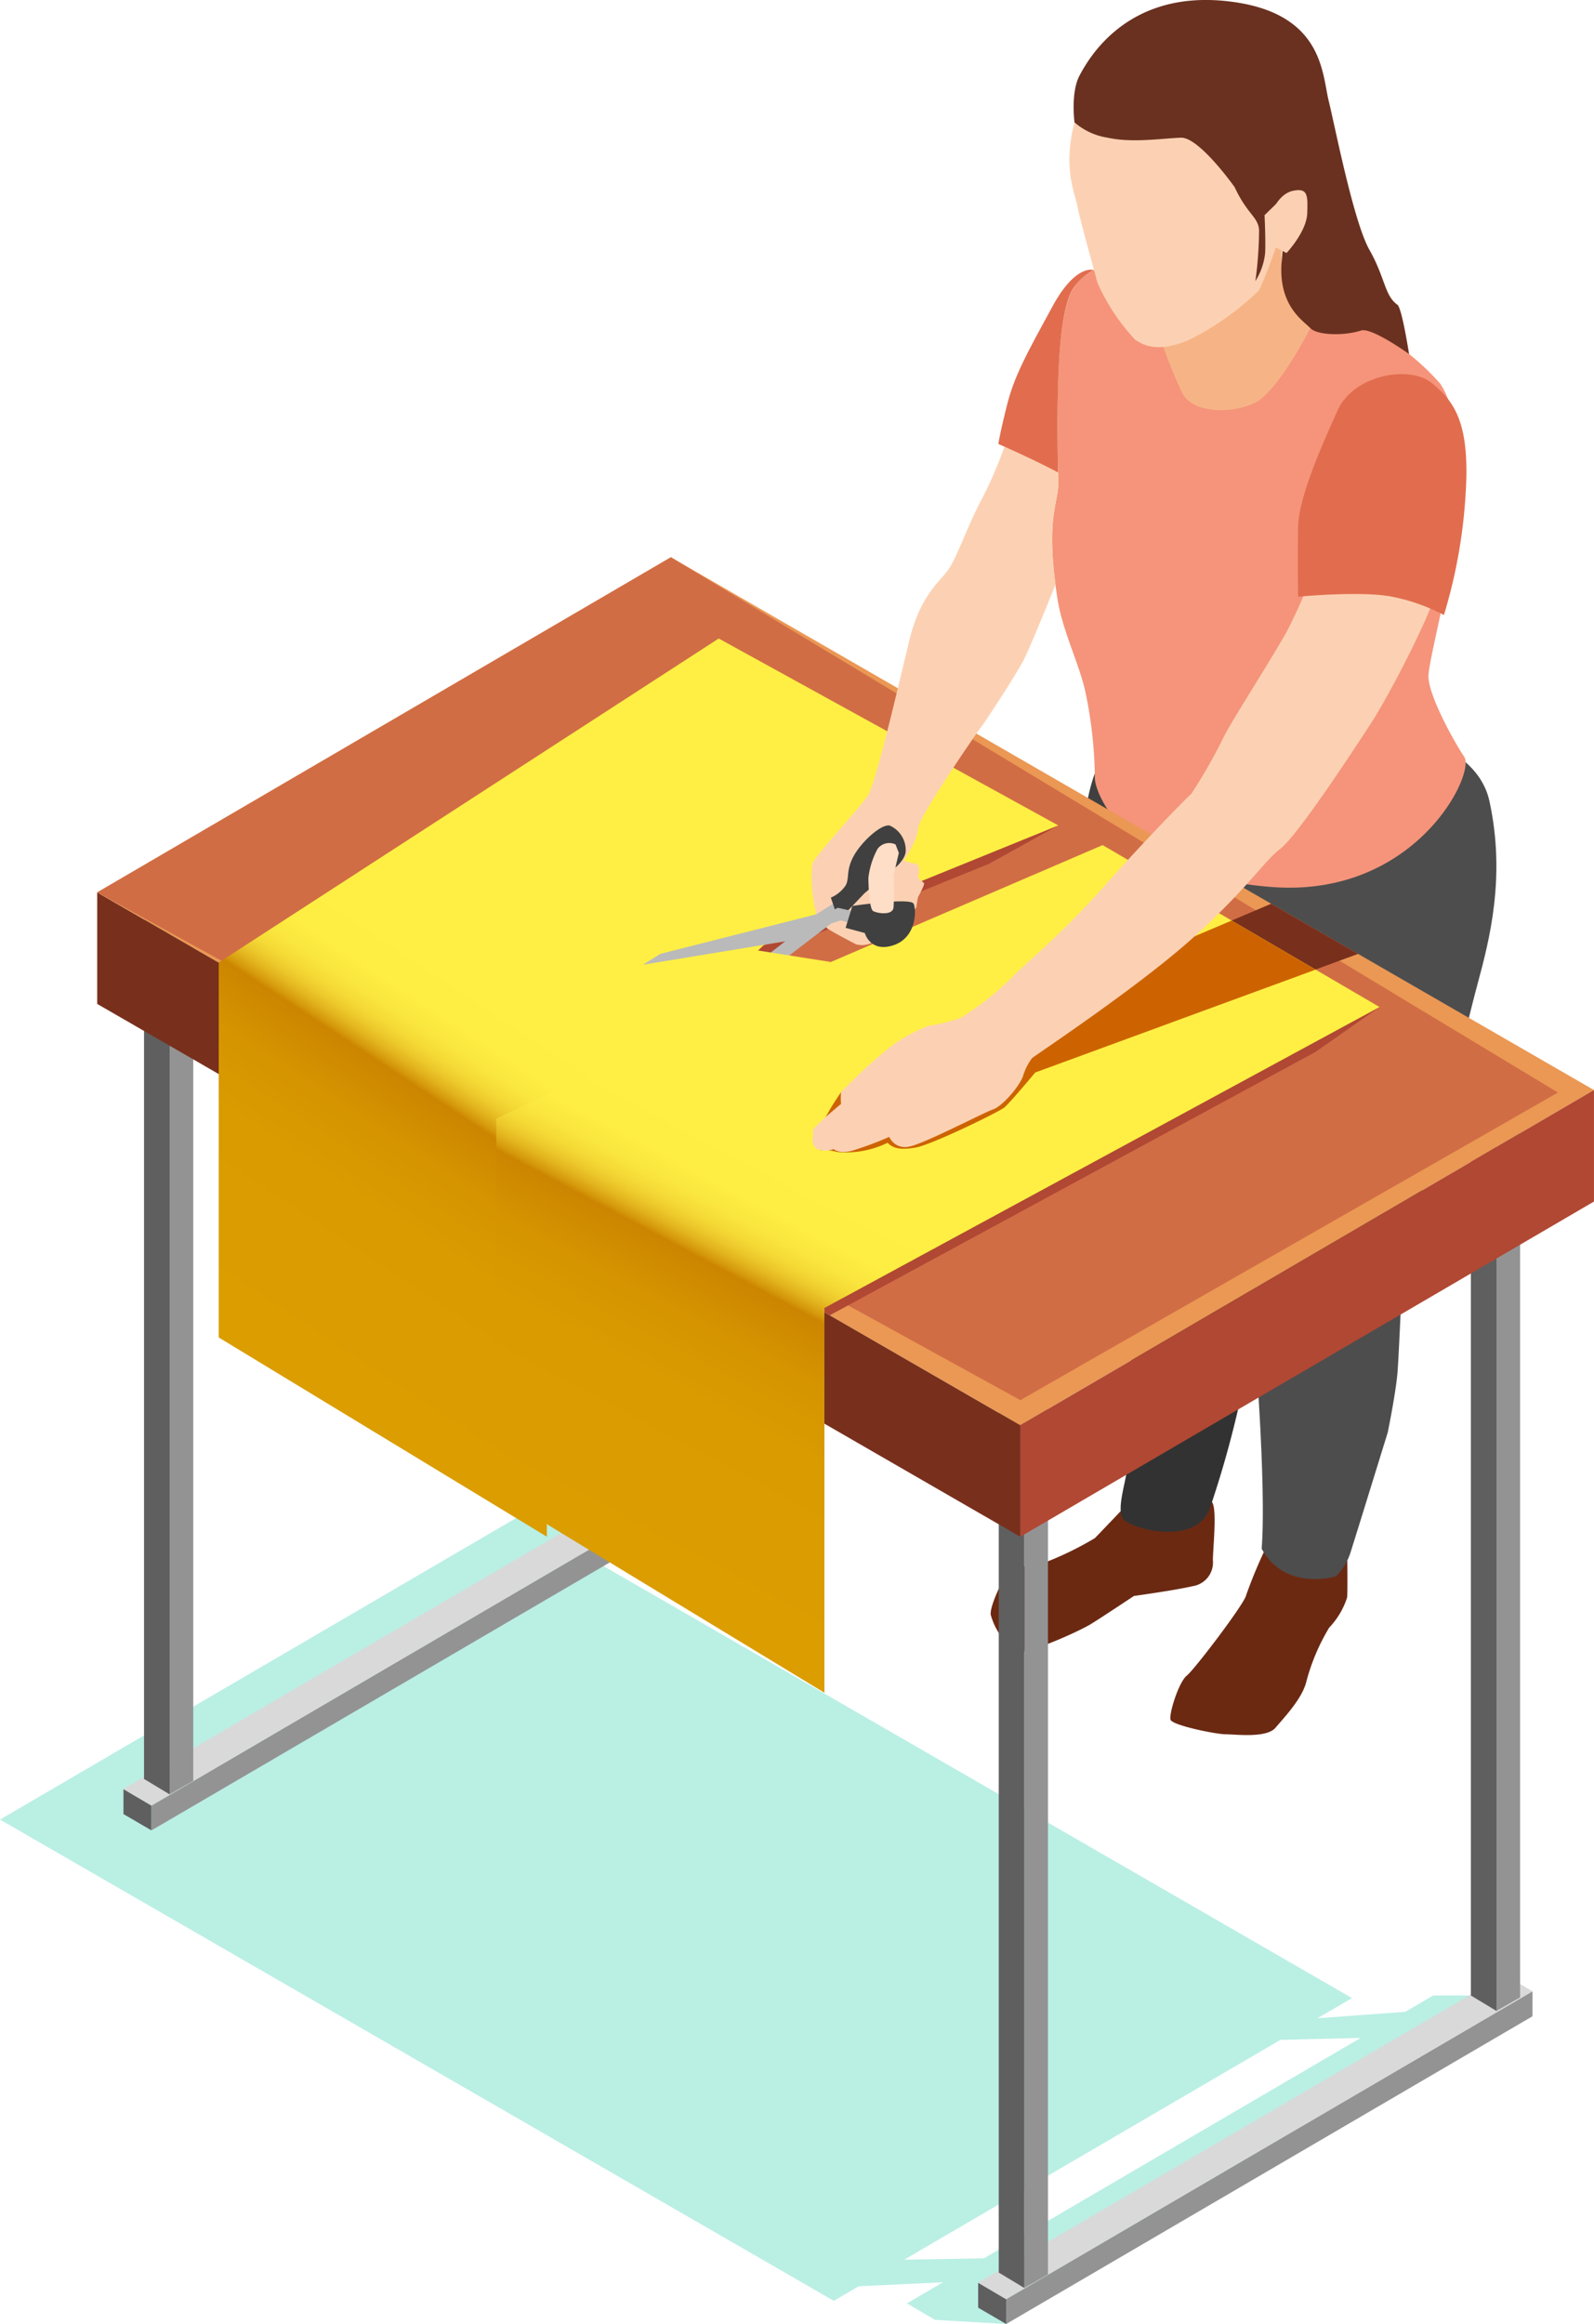 <svg xmlns="http://www.w3.org/2000/svg" xmlns:xlink="http://www.w3.org/1999/xlink" width="177.002" height="258" viewBox="0 0 177.002 258">
  <defs>
    <linearGradient id="linear-gradient" x1="0.141" y1="0.865" x2="0.66" y2="0.025" gradientUnits="objectBoundingBox">
      <stop offset="0.012" stop-color="#db9d00"/>
      <stop offset="0.223" stop-color="#d99b00"/>
      <stop offset="0.299" stop-color="#d59400"/>
      <stop offset="0.354" stop-color="#ce8800"/>
      <stop offset="0.365" stop-color="#cc8500"/>
      <stop offset="0.371" stop-color="#d5990c"/>
      <stop offset="0.382" stop-color="#e2b31d"/>
      <stop offset="0.394" stop-color="#edc92c"/>
      <stop offset="0.408" stop-color="#f5da36"/>
      <stop offset="0.426" stop-color="#fae63e"/>
      <stop offset="0.45" stop-color="#feed42"/>
      <stop offset="0.519" stop-color="#ffef44"/>
    </linearGradient>
    <linearGradient id="linear-gradient-2" x1="0.159" y1="0.872" x2="0.653" y2="-0.02" xlink:href="#linear-gradient"/>
  </defs>
  <g id="Grupo_1064167" data-name="Grupo 1064167" transform="translate(-241.484 -15.383)">
    <path id="Trazado_774215" data-name="Trazado 774215" d="M241.484,92.637l92.587,53.425,57.542-33.61L299.026,59.026Z" transform="translate(0 124.746)" fill="#baefe4"/>
    <path id="Trazado_774216" data-name="Trazado 774216" d="M271.507,80.6l14.572-.255-7.258,2.7-13.643.645Z" transform="translate(67.728 185.688)" fill="#baefe4"/>
    <path id="Trazado_774217" data-name="Trazado 774217" d="M286.663,74.058l11.1-.814L293.8,76.181l-16.947.41Z" transform="translate(101.111 165.382)" fill="#baefe4"/>
    <g id="Grupo_1054532" data-name="Grupo 1054532" transform="translate(342.194 236.907)">
      <path id="Trazado_774218" data-name="Trazado 774218" d="M267.586,106.982l3.112,1.83,7.908.461,54.441-36.465-7.016-.01Z" transform="translate(-267.586 -72.798)" fill="#baefe4"/>
    </g>
    <g id="Grupo_1054533" data-name="Grupo 1054533" transform="translate(248.576 181.877)">
      <path id="Trazado_774219" data-name="Trazado 774219" d="M243.322,92.719l3.111,1.831,7.908.461,54.441-36.465-7.016-.01Z" transform="translate(-243.322 -58.535)" fill="#baefe4"/>
    </g>
    <g id="Grupo_1054534" data-name="Grupo 1054534" transform="translate(351.493 44.013)">
      <path id="Trazado_774220" data-name="Trazado 774220" d="M285.36,58.878s-3.345,3.523-3.8,3.974a36.123,36.123,0,0,1-5.328,2.62c-.274,0-4.067.725-4.429,1.266s-1.9,3.523-1.806,4.607a7.366,7.366,0,0,0,2.84,4.067c1.046.451,6.918-2.168,8.365-3.071s4.7-3.071,4.7-3.071,4.611-.633,6.505-1.084a2.654,2.654,0,0,0,2.261-2.894c0-1.173.478-5.6-.077-6.413S285.36,58.878,285.36,58.878Z" transform="translate(-269.996 79.275)" fill="#6b2912"/>
      <path id="Trazado_774221" data-name="Trazado 774221" d="M277.783,49.512s-2.388-.779-2.45,3.1-.644,26.85-.9,28.613-1.061,4.132-.517,5.286,8.064,3.253,9.688-.949a113.182,113.182,0,0,0,4.541-18.026c.675-4.607.27-15.862.27-15.862Z" transform="translate(-259.302 53.356)" fill="#323232"/>
      <path id="Trazado_774222" data-name="Trazado 774222" d="M286.029,59.781a54.822,54.822,0,0,0-2.446,5.78c-.085.814-5.7,8.222-6.6,8.947s-1.979,4.244-1.8,4.877,5.058,1.628,6.142,1.628,4.518.451,5.514-.725,2.983-3.253,3.434-5.147a22.846,22.846,0,0,1,2.527-5.965,8.708,8.708,0,0,0,1.991-3.341c.089-.907,0-5.695,0-5.695Z" transform="translate(-255.216 82.89)" fill="#6b2912"/>
      <path id="Trazado_774223" data-name="Trazado 774223" d="M275.262,38.4s-4.275,4.591-1.933,21.607,4.013,27.861,5.479,30.029,7.84,2.709,11.633,0,5.421-24.4,5.421-29,.1-20.33-3.608-23.312S275.262,38.4,275.262,38.4Z" transform="translate(-262.475 16.494)" fill="#404040"/>
      <path id="Trazado_774224" data-name="Trazado 774224" d="M275.313,44.876s2.415,10.568,4.009,13.188,5.255,4.919,5.255,4.919-1.5,18.211-1.674,25.168.177,10.213,4.7,10.842,9.85-.54,12.381-3.974,7.5-24.813,8.851-29.8,3.164-11.945,1.358-20.345S293.833,36.2,293.833,36.2Z" transform="translate(-254.798 15.485)" fill="#4d4d4d"/>
      <path id="Trazado_774225" data-name="Trazado 774225" d="M293.075,74.9s-3.43,11.112-4.063,13.1a6.573,6.573,0,0,1-1.7,2.894s-5.622,1.717-8.241-3.071c.54-6.96-.737-24.427-1.725-33.085,8.23-9.654,17.5-.945,17.5-.945s-.509,12.165-.687,14.422S293.075,74.9,293.075,74.9Z" transform="translate(-248.982 55.478)" fill="#4d4d4d"/>
      <path id="Trazado_774226" data-name="Trazado 774226" d="M314.822,36.722a27.73,27.73,0,0,0-10.39-7.319c-6.687-2.709-19.7-6.775-21.051-6.594s-6.8-.27-9.229,3.341-1.705,19.338-1.705,21.684-1.466,3.885-.1,12.74c.567,3.665,2.35,7.053,3.094,10.317a48.38,48.38,0,0,1,1.073,9.742c.093,1.9,3.8,10.842,19.7,12.015S318.8,80.09,317.534,78.2s-3.978-6.868-3.978-8.947,3.584-14.635,3.526-22.224S314.822,36.722,314.822,36.722Z" transform="translate(-264.945 -22.803)" fill="#f5947a"/>
    </g>
    <g id="Grupo_1054543" data-name="Grupo 1054543" transform="translate(252.275 77.242)">
      <g id="Grupo_1054538" data-name="Grupo 1054538" transform="translate(2.918 102.574)">
        <g id="Grupo_1054535" data-name="Grupo 1054535" transform="translate(0 34.184)">
          <path id="Trazado_774227" data-name="Trazado 774227" d="M245.037,69.633l3.111,1.812V68.691l-3.111-1.83Z" transform="translate(-245.037 -66.861)" fill="#5f5f5f"/>
        </g>
        <g id="Grupo_1054536" data-name="Grupo 1054536" transform="translate(3.111 1.83)">
          <path id="Trazado_774228" data-name="Trazado 774228" d="M245.843,95.412l58.446-34.165V58.475L245.843,92.659Z" transform="translate(-245.843 -58.475)" fill="#939394"/>
        </g>
        <g id="Grupo_1054537" data-name="Grupo 1054537">
          <path id="Trazado_774229" data-name="Trazado 774229" d="M245.037,92.184l3.111,1.83,58.446-34.184L303.483,58Z" transform="translate(-245.037 -58.001)" fill="#d9d9d9"/>
        </g>
      </g>
      <path id="Trazado_774230" data-name="Trazado 774230" d="M246.365,142.163l2.626-1.5V40.72l-2.626,1.5Z" transform="translate(-238.322 -4.82)" fill="#939394"/>
      <path id="Trazado_774231" data-name="Trazado 774231" d="M245.629,140.45l2.841,1.713V42.22l-2.841-1.5Z" transform="translate(-240.427 -4.82)" fill="#5f5f5f"/>
      <path id="Trazado_774232" data-name="Trazado 774232" d="M259.953,134.191l2.626-1.5V32.749l-2.626,1.5Z" transform="translate(-199.483 -27.606)" fill="#8d919c"/>
      <path id="Trazado_774233" data-name="Trazado 774233" d="M259.217,132.478l2.841,1.713V34.248l-2.841-1.5Z" transform="translate(-201.587 -27.606)" fill="#5f5f5f"/>
      <g id="Grupo_1054542" data-name="Grupo 1054542" transform="translate(97.827 157.373)">
        <g id="Grupo_1054539" data-name="Grupo 1054539" transform="translate(0 34.184)">
          <path id="Trazado_774234" data-name="Trazado 774234" d="M269.635,83.836l3.111,1.812V82.894l-3.111-1.83Z" transform="translate(-269.635 -81.063)" fill="#5f5f5f"/>
        </g>
        <g id="Grupo_1054540" data-name="Grupo 1054540" transform="translate(3.111 1.83)">
          <path id="Trazado_774235" data-name="Trazado 774235" d="M270.442,109.615,328.888,75.45V72.678l-58.446,34.184Z" transform="translate(-270.442 -72.678)" fill="#939394"/>
        </g>
        <g id="Grupo_1054541" data-name="Grupo 1054541">
          <path id="Trazado_774236" data-name="Trazado 774236" d="M269.635,106.387l3.111,1.83,58.446-34.184-3.112-1.83Z" transform="translate(-269.635 -72.204)" fill="#d9d9d9"/>
        </g>
      </g>
      <path id="Trazado_774237" data-name="Trazado 774237" d="M270.964,156.365l2.626-1.5V54.923l-2.626,1.5Z" transform="translate(-168.012 35.776)" fill="#939394"/>
      <path id="Trazado_774238" data-name="Trazado 774238" d="M270.228,154.653l2.841,1.713V56.423l-2.841-1.5Z" transform="translate(-170.116 35.776)" fill="#5f5f5f"/>
      <path id="Trazado_774239" data-name="Trazado 774239" d="M284.552,148.394l2.626-1.5V46.951l-2.626,1.5Z" transform="translate(-129.173 12.99)" fill="#939394"/>
      <path id="Trazado_774240" data-name="Trazado 774240" d="M283.816,146.681l2.841,1.713V48.451l-2.841-1.5Z" transform="translate(-131.277 12.99)" fill="#5f5f5f"/>
      <path id="Trazado_774241" data-name="Trazado 774241" d="M244.281,53.441l102.5,59.149V100.209L244.281,41.06Z" transform="translate(-244.279 -3.85)" fill="#78301d"/>
      <path id="Trazado_774242" data-name="Trazado 774242" d="M244.281,68.627l102.5,59.148,63.706-37.21-102.5-59.148Z" transform="translate(-244.281 -31.413)" fill="#ea9854"/>
      <path id="Trazado_774243" data-name="Trazado 774243" d="M244.281,68.626l102.507,56.367,59.7-34.148-98.5-59.428Z" transform="translate(-244.279 -31.416)" fill="#d16d45"/>
      <path id="Trazado_774244" data-name="Trazado 774244" d="M314.951,93.511l53.932-29.235L376,59.291l-66.831-1.33-12.323,5.856L307.587,53.57,332.606,43.4l7.717-4.267L248.018,54.888Z" transform="translate(-233.599 -9.355)" fill="#b04833"/>
      <path id="Trazado_774245" data-name="Trazado 774245" d="M265.444,68.78a5.206,5.206,0,0,1,1.783.162,10.277,10.277,0,0,0,5.6-1.019c.517.556,1.266.83,3.033.556s9.349-3.99,9.912-4.46,3.438-3.908,3.438-3.908l35.855-13.157-9.65-5.568-22.347,9.5L273.392,61.476s-5.325.243-5.745.849S263.8,67.8,265.444,68.78Z" transform="translate(-185.051 -2.917)" fill="#78301d"/>
      <path id="Trazado_774246" data-name="Trazado 774246" d="M270.849,96.337l63.7-37.21V46.746l-63.7,37.21Z" transform="translate(-168.341 12.403)" fill="#b04833"/>
    </g>
    <path id="Trazado_774247" data-name="Trazado 774247" d="M341.007,54.508,308.271,67.815l-24.056,22.94v42.714L247.779,111.35V69.73L303.3,33.755Z" transform="translate(17.993 52.512)" fill="url(#linear-gradient)"/>
    <path id="Trazado_774248" data-name="Trazado 774248" d="M353.843,57.676,292.2,91.088V133.8l-36.436-22.119V70.064l31.244-14.847L323.095,39.7Z" transform="translate(40.829 69.502)" fill="url(#linear-gradient-2)"/>
    <path id="Trazado_774249" data-name="Trazado 774249" d="M320.334,47.325,289.213,58.741s-2.863,3.434-3.434,3.885c-.575.482-8.137,4.186-9.912,4.46-1.779.3-2.531,0-3.044-.544a10.557,10.557,0,0,1-5.6,1.026,4.805,4.805,0,0,0-1.779-.181c-1.628-.965,1.779-5.845,2.2-6.447s5.753-.845,5.753-.845l19.674-10.6,17.957-7.624Z" transform="translate(67.227 75.705)" fill="#cd6300"/>
    <path id="Trazado_774250" data-name="Trazado 774250" d="M291.949,48.487c-1.416,3.584-3.04,7.408-3.465,8.253-.752,1.536-4.248,6.872-4.73,7.5-.509.633-7.08,10.186-7.08,11.39,0,1.235-1.594,3.527-1.594,3.527a7.607,7.607,0,0,0,1.354.359c.633.093.239,1.539.239,1.539s.544.509.664.6c.15.089-.664,1.566-.664,1.566s-.089.421-.177,1.053-2.531,2.168-2.531,2.168l-.513.9-2.08,1.026a2.59,2.59,0,0,1-1.567.089c-.54-.27-2.589-1.354-3.133-1.717a5.261,5.261,0,0,1-1.3-1.624,18.92,18.92,0,0,1-.421-2.442,12.217,12.217,0,0,1,0-3.164c.27-.9,5.425-6.355,6.235-7.713s3.314-12.019,4.522-17.081c1.235-5.062,3.4-6.509,4.337-7.863.965-1.354,2.168-5,3.827-8.045a47.99,47.99,0,0,0,2.408-5.6c1.208-3.013,2.2-5.965,2.2-5.965s1.9-.451,3.739-.752c-.123,3.8-.031,7.562,0,9.58.027.54.027.961.027,1.2C292.25,39.478,290.957,40.987,291.949,48.487Z" transform="translate(66.748 31.761)" fill="#fcd1b3"/>
    <path id="Trazado_774251" data-name="Trazado 774251" d="M280.788,23.181a6.678,6.678,0,0,0-2.226,1.987c-1.177,1.748-1.6,6.359-1.717,10.907-.123,3.8-.031,7.562,0,9.58-1.96-1.057-4.672-2.292-5.938-2.863-.421-.181-.691-.3-.691-.3s.181-1.235.992-4.429c.814-3.222,2.35-5.934,4.973-10.753C278.589,22.819,280.518,23.089,280.788,23.181Z" transform="translate(82.126 22.18)" fill="#e16d4e"/>
    <path id="Trazado_774252" data-name="Trazado 774252" d="M281.9,41.391l-2.665,1.671-17.291,4.384-1.957,1.212,17.486-2.874,4.427-2.541,1.491-2.033Z" transform="translate(52.883 73.824)" fill="#bababa"/>
    <path id="Trazado_774253" data-name="Trazado 774253" d="M272.174,44.12s1.4-.949,1.536-2.076a3,3,0,0,0-1.763-2.894c-.949-.224-3.164,1.81-4.02,3.391s-.451,2.346-.856,3.206a3.76,3.76,0,0,1-1.675,1.4l.861,2.527,2.89-3.025Z" transform="translate(68.346 67.886)" fill="#404040"/>
    <path id="Trazado_774254" data-name="Trazado 774254" d="M276.163,43.322l-15.451,12,5.105-2.151,12.965-9.905,1.084-.362,3.433.9.407-1.355L279.55,41.5Z" transform="translate(54.96 74.66)" fill="#bababa"/>
    <path id="Trazado_774255" data-name="Trazado 774255" d="M266.572,41.827l-.752,2.431,2.134.575s.575,2.192,3.152,1.366,2.608-3.9,2.269-4.618S266.572,41.827,266.572,41.827Z" transform="translate(69.561 74.13)" fill="#404040"/>
    <path id="Trazado_774256" data-name="Trazado 774256" d="M321.363,31.077A52.519,52.519,0,0,1,317.5,40.7c-2.238,3.932-5.826,9.418-6.98,11.656a57.641,57.641,0,0,1-3.592,6.3c-.405.34-4.811,4.773-9.823,10.417s-9.353,9.032-10.032,9.912a33.355,33.355,0,0,1-5.76,4.541,19.143,19.143,0,0,1-3.588.88,18.777,18.777,0,0,0-4,2.168,53.037,53.037,0,0,0-5.691,5.216,7.686,7.686,0,0,0,0,1.289s-3.117,2.574-3.117,2.913v.814a1.12,1.12,0,0,0,.475,1.289,2.586,2.586,0,0,0,1.829,0s.544.563,2.033.181a38.03,38.03,0,0,0,4.136-1.539,1.919,1.919,0,0,0,2.168,1.084c1.624-.27,8.334-3.793,9.349-4.132s2.847-2.438,3.322-3.658A6.512,6.512,0,0,1,289.242,88c.27-.27,12.188-8.133,18.231-13.689s7.385-8.021,9.349-9.565,7.863-10.56,10.032-13.882,7.655-13.848,7.859-16.749S321.363,31.077,321.363,31.077Z" transform="translate(66.839 44.858)" fill="#fcd1b3"/>
    <path id="Trazado_774257" data-name="Trazado 774257" d="M278.866,50.855s7.045-.675,10.433,0a21.159,21.159,0,0,1,5.761,2.033A57.884,57.884,0,0,0,297.471,39.4c.5-7.859-1.258-10.232-3.766-12.266s-8.673-.887-10.437,3.013-4.337,9.661-4.4,12.979S278.866,50.855,278.866,50.855Z" transform="translate(106.762 30.771)" fill="#e16d4e"/>
    <path id="Trazado_774258" data-name="Trazado 774258" d="M269.5,39.8a1.624,1.624,0,0,0-1.987.471,8.82,8.82,0,0,0-1.034,3.264s.039,3.388.536,3.658,2.122.5,2.257-.363a29.529,29.529,0,0,0,0-3.565l.59-2.531Z" transform="translate(71.43 69.332)" fill="#ffdec7"/>
    <path id="Trazado_774259" data-name="Trazado 774259" d="M289.854,20.873s-1.219,8.133,0,11.112a10.8,10.8,0,0,0,2.643,4.136s-3.592,7.115-6.235,8.334-6.706,1.084-7.929-1.019a50.89,50.89,0,0,1-3.793-11.043C274.406,30.7,289.854,20.873,289.854,20.873Z" transform="translate(94.485 15.692)" fill="#f6b486"/>
    <path id="Trazado_774260" data-name="Trazado 774260" d="M293.32,42.588a30.989,30.989,0,0,1-7.728,5.487c-3.793,1.628-5.351.409-6.031,0a22.655,22.655,0,0,1-4.2-6.37c-.405-1.559-1.894-6.841-2.168-8.265s-1.15-3.253-.88-6.575,1.829-7.115,2.847-7.859,17.008-3.8,19.38,0,3.117.949,3.658,4.676S295.354,38.251,293.32,42.588Z" transform="translate(87.971 5.023)" fill="#fcd1b3"/>
    <path id="Trazado_774261" data-name="Trazado 774261" d="M290.26,36.156s-3.932-5.556-5.961-5.487-5.421.61-8.133,0a7.261,7.261,0,0,1-3.685-1.7s-.448-3.318.567-5.216,5.216-9.349,16.128-8.265,10.776,7.994,11.521,11.046,2.778,13.485,4.541,16.6,1.655,5.047,3.1,6.081c.505.363,1.293,5.475,1.293,5.475s-4.148-3-5.34-2.612c-1.906.617-4.881.525-5.625-.27s-3.631-2.489-3.172-7.458-.641-6.312-.641-6.312l-1.269,1.231s.135,2.643.066,4.2a7.246,7.246,0,0,1-1.084,3.118,43.31,43.31,0,0,0,.409-5.691C292.837,39.412,291.684,39.208,290.26,36.156Z" transform="translate(88.319)" fill="#6a3120"/>
    <path id="Trazado_774262" data-name="Trazado 774262" d="M278.07,23.436s.764-2.168,2.415-2.508,1.651.475,1.582,2.508-2.3,4.4-2.3,4.4l-1.694-.88Z" transform="translate(104.576 15.636)" fill="#fcd1b3"/>
    <path id="Trazado_774263" data-name="Trazado 774263" d="M272.111,42.718l8.431,1.33L260.1,53.834Z" transform="translate(53.201 78.132)" fill="#ffef44"/>
  </g>
</svg>
